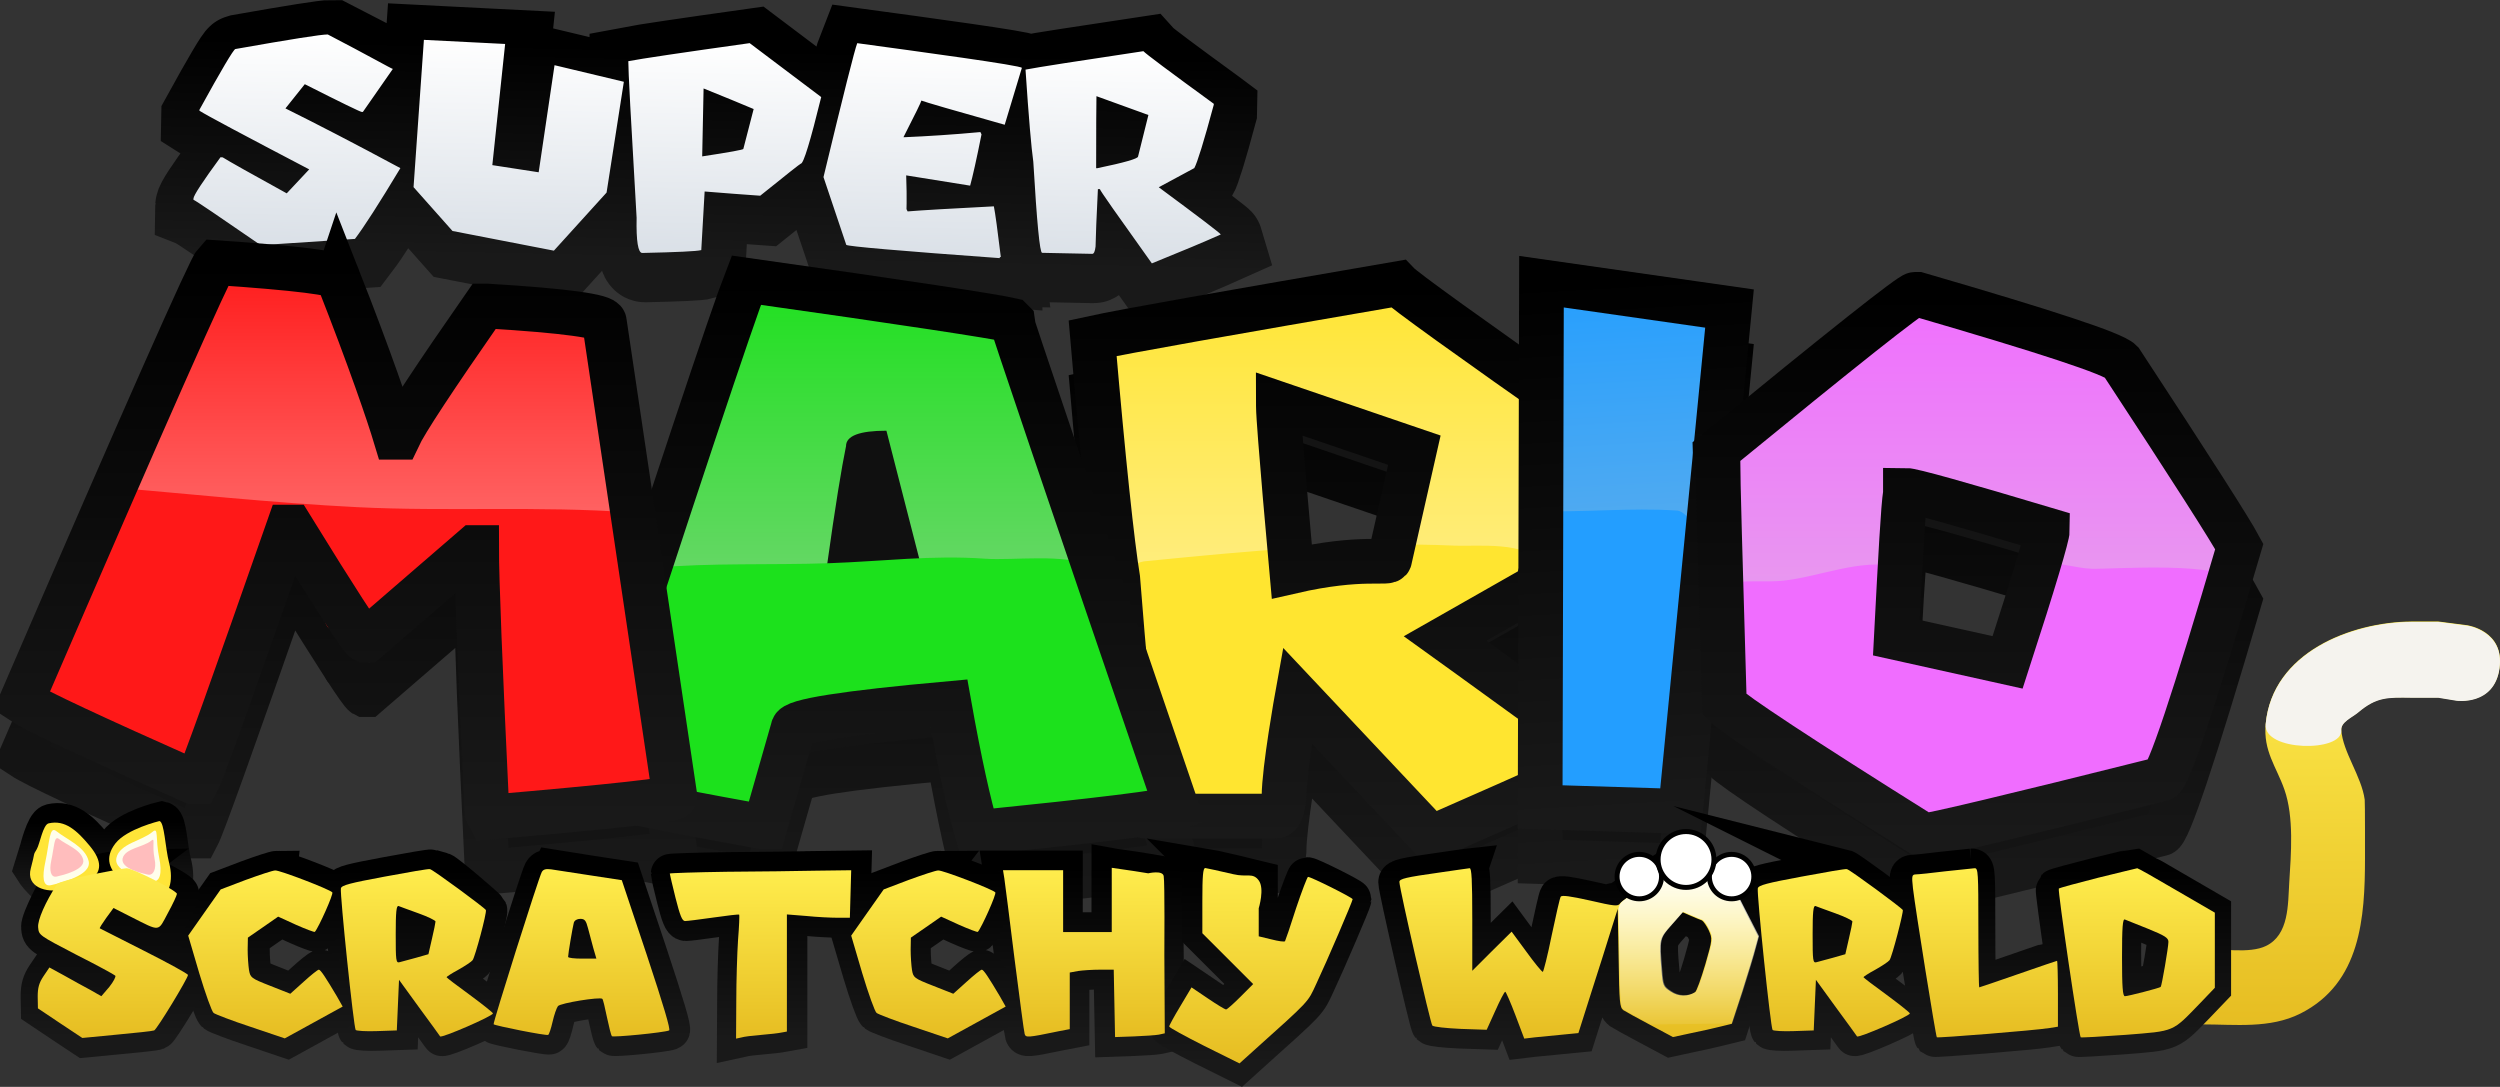 <svg version="1.1" xmlns="http://www.w3.org/2000/svg" xmlns:xlink="http://www.w3.org/1999/xlink" width="251.616" height="109.386" viewBox="0,0,251.616,109.386"><rect x="0" y="0" width="251.616" height="109.386" fill="#333333" stroke="none"/><defs><linearGradient x1="258.126" y1="115.939" x2="258.126" y2="171.712" gradientUnits="userSpaceOnUse" id="color-1"><stop offset="0" stop-color="#000000"/><stop offset="1" stop-color="#191919"/></linearGradient><linearGradient x1="285.115" y1="115.298" x2="288.183" y2="169.225" gradientUnits="userSpaceOnUse" id="color-2"><stop offset="0" stop-color="#000000"/><stop offset="1" stop-color="#191919"/></linearGradient><linearGradient x1="321.169" y1="117.015" x2="321.169" y2="171.503" gradientUnits="userSpaceOnUse" id="color-3"><stop offset="0" stop-color="#000000"/><stop offset="1" stop-color="#191919"/></linearGradient><linearGradient x1="210.478" y1="115.591" x2="210.478" y2="171.192" gradientUnits="userSpaceOnUse" id="color-4"><stop offset="0" stop-color="#000000"/><stop offset="1" stop-color="#191919"/></linearGradient><linearGradient x1="157.272" y1="113.816" x2="157.272" y2="169.633" gradientUnits="userSpaceOnUse" id="color-5"><stop offset="0" stop-color="#000000"/><stop offset="1" stop-color="#191919"/></linearGradient><linearGradient x1="193.966" y1="86.712" x2="193.526" y2="108.194" gradientUnits="userSpaceOnUse" id="color-6"><stop offset="0" stop-color="#000000"/><stop offset="1" stop-color="#1b1b1b"/></linearGradient><linearGradient x1="193.966" y1="86.712" x2="193.526" y2="108.194" gradientUnits="userSpaceOnUse" id="color-7"><stop offset="0" stop-color="#000000"/><stop offset="1" stop-color="#191919"/></linearGradient><linearGradient x1="141.997" y1="85.089" x2="141.56" y2="106.42" gradientUnits="userSpaceOnUse" id="color-8"><stop offset="0" stop-color="#ffffff"/><stop offset="1" stop-color="#dae0e7"/></linearGradient><linearGradient x1="257.971" y1="109.464" x2="257.971" y2="165.402" gradientUnits="userSpaceOnUse" id="color-9"><stop offset="0" stop-color="#ffe530"/><stop offset="1" stop-color="#fff4c1"/></linearGradient><linearGradient x1="258.126" y1="110.439" x2="258.126" y2="166.212" gradientUnits="userSpaceOnUse" id="color-10"><stop offset="0" stop-color="#000000"/><stop offset="1" stop-color="#191919"/></linearGradient><linearGradient x1="285.026" y1="108.83" x2="288.102" y2="162.918" gradientUnits="userSpaceOnUse" id="color-11"><stop offset="0" stop-color="#239eff"/><stop offset="1" stop-color="#83b8e0"/></linearGradient><linearGradient x1="285.115" y1="109.798" x2="288.183" y2="163.725" gradientUnits="userSpaceOnUse" id="color-12"><stop offset="0" stop-color="#000000"/><stop offset="1" stop-color="#191919"/></linearGradient><linearGradient x1="321.259" y1="110.542" x2="321.259" y2="165.191" gradientUnits="userSpaceOnUse" id="color-13"><stop offset="0" stop-color="#f06dff"/><stop offset="1" stop-color="#e2b9e3"/></linearGradient><linearGradient x1="321.169" y1="111.515" x2="321.169" y2="166.003" gradientUnits="userSpaceOnUse" id="color-14"><stop offset="0" stop-color="#000000"/><stop offset="1" stop-color="#191919"/></linearGradient><linearGradient x1="179.923" y1="109.116" x2="179.923" y2="164.882" gradientUnits="userSpaceOnUse" id="color-15"><stop offset="0" stop-color="#1ce11c"/><stop offset="1" stop-color="#a2cfa2"/></linearGradient><linearGradient x1="210.478" y1="110.091" x2="210.478" y2="165.692" gradientUnits="userSpaceOnUse" id="color-16"><stop offset="0" stop-color="#000000"/><stop offset="1" stop-color="#191919"/></linearGradient><linearGradient x1="123.811" y1="107.081" x2="123.811" y2="163.063" gradientUnits="userSpaceOnUse" id="color-17"><stop offset="0" stop-color="#ff1717"/><stop offset="1" stop-color="#ffb6b6"/></linearGradient><linearGradient x1="157.272" y1="108.316" x2="157.272" y2="164.133" gradientUnits="userSpaceOnUse" id="color-18"><stop offset="0" stop-color="#000000"/><stop offset="1" stop-color="#191919"/></linearGradient><linearGradient x1="356.909" y1="144.44" x2="356.909" y2="185.051" gradientUnits="userSpaceOnUse" id="color-19"><stop offset="0" stop-color="#ffed4d"/><stop offset="1" stop-color="#e6bd22"/></linearGradient><linearGradient x1="164.312" y1="169.381" x2="164.312" y2="186.185" gradientUnits="userSpaceOnUse" id="color-20"><stop offset="0" stop-color="#000000"/><stop offset="1" stop-color="#1b1b1b"/></linearGradient><linearGradient x1="164.312" y1="169.381" x2="164.312" y2="186.185" gradientUnits="userSpaceOnUse" id="color-21"><stop offset="0" stop-color="#000000"/><stop offset="1" stop-color="#191919"/></linearGradient><linearGradient x1="180.827" y1="169.383" x2="180.827" y2="186.173" gradientUnits="userSpaceOnUse" id="color-22"><stop offset="0" stop-color="#000000"/><stop offset="1" stop-color="#1b1b1b"/></linearGradient><linearGradient x1="180.827" y1="169.383" x2="180.827" y2="186.173" gradientUnits="userSpaceOnUse" id="color-23"><stop offset="0" stop-color="#000000"/><stop offset="1" stop-color="#191919"/></linearGradient><linearGradient x1="231.245" y1="169.252" x2="231.245" y2="186.239" gradientUnits="userSpaceOnUse" id="color-24"><stop offset="0" stop-color="#000000"/><stop offset="1" stop-color="#1b1b1b"/></linearGradient><linearGradient x1="231.245" y1="169.252" x2="231.245" y2="186.239" gradientUnits="userSpaceOnUse" id="color-25"><stop offset="0" stop-color="#000000"/><stop offset="1" stop-color="#191919"/></linearGradient><linearGradient x1="249.009" y1="169.274" x2="249.009" y2="188.878" gradientUnits="userSpaceOnUse" id="color-26"><stop offset="0" stop-color="#000000"/><stop offset="1" stop-color="#1b1b1b"/></linearGradient><linearGradient x1="249.009" y1="169.274" x2="249.009" y2="188.878" gradientUnits="userSpaceOnUse" id="color-27"><stop offset="0" stop-color="#000000"/><stop offset="1" stop-color="#191919"/></linearGradient><linearGradient x1="149.113" y1="169.518" x2="149.113" y2="186.372" gradientUnits="userSpaceOnUse" id="color-28"><stop offset="0" stop-color="#000000"/><stop offset="1" stop-color="#1b1b1b"/></linearGradient><linearGradient x1="149.113" y1="169.518" x2="149.113" y2="186.372" gradientUnits="userSpaceOnUse" id="color-29"><stop offset="0" stop-color="#000000"/><stop offset="1" stop-color="#191919"/></linearGradient><linearGradient x1="198.789" y1="169.496" x2="198.789" y2="186.395" gradientUnits="userSpaceOnUse" id="color-30"><stop offset="0" stop-color="#000000"/><stop offset="1" stop-color="#1b1b1b"/></linearGradient><linearGradient x1="198.789" y1="169.496" x2="198.789" y2="186.395" gradientUnits="userSpaceOnUse" id="color-31"><stop offset="0" stop-color="#000000"/><stop offset="1" stop-color="#191919"/></linearGradient><linearGradient x1="215.644" y1="169.518" x2="215.644" y2="186.372" gradientUnits="userSpaceOnUse" id="color-32"><stop offset="0" stop-color="#000000"/><stop offset="1" stop-color="#1b1b1b"/></linearGradient><linearGradient x1="215.644" y1="169.518" x2="215.644" y2="186.372" gradientUnits="userSpaceOnUse" id="color-33"><stop offset="0" stop-color="#000000"/><stop offset="1" stop-color="#191919"/></linearGradient><linearGradient x1="128.956" y1="164.716" x2="128.956" y2="171.531" gradientUnits="userSpaceOnUse" id="color-34"><stop offset="0" stop-color="#000000"/><stop offset="1" stop-color="#1b1b1b"/></linearGradient><linearGradient x1="128.956" y1="164.716" x2="128.956" y2="171.531" gradientUnits="userSpaceOnUse" id="color-35"><stop offset="0" stop-color="#000000"/><stop offset="1" stop-color="#191919"/></linearGradient><linearGradient x1="136.531" y1="164.56" x2="136.531" y2="172.078" gradientUnits="userSpaceOnUse" id="color-36"><stop offset="0" stop-color="#000000"/><stop offset="1" stop-color="#1b1b1b"/></linearGradient><linearGradient x1="136.531" y1="164.56" x2="136.531" y2="172.078" gradientUnits="userSpaceOnUse" id="color-37"><stop offset="0" stop-color="#000000"/><stop offset="1" stop-color="#191919"/></linearGradient><linearGradient x1="133.8" y1="169.296" x2="133.8" y2="186.328" gradientUnits="userSpaceOnUse" id="color-38"><stop offset="0" stop-color="#000000"/><stop offset="1" stop-color="#1b1b1b"/></linearGradient><linearGradient x1="133.8" y1="169.296" x2="133.8" y2="186.328" gradientUnits="userSpaceOnUse" id="color-39"><stop offset="0" stop-color="#000000"/><stop offset="1" stop-color="#191919"/></linearGradient><linearGradient x1="280.908" y1="169.207" x2="280.908" y2="186.395" gradientUnits="userSpaceOnUse" id="color-40"><stop offset="0" stop-color="#000000"/><stop offset="1" stop-color="#1b1b1b"/></linearGradient><linearGradient x1="280.908" y1="169.207" x2="280.908" y2="186.395" gradientUnits="userSpaceOnUse" id="color-41"><stop offset="0" stop-color="#000000"/><stop offset="1" stop-color="#191919"/></linearGradient><linearGradient x1="306.497" y1="169.381" x2="306.497" y2="186.185" gradientUnits="userSpaceOnUse" id="color-42"><stop offset="0" stop-color="#000000"/><stop offset="1" stop-color="#1b1b1b"/></linearGradient><linearGradient x1="306.497" y1="169.381" x2="306.497" y2="186.185" gradientUnits="userSpaceOnUse" id="color-43"><stop offset="0" stop-color="#000000"/><stop offset="1" stop-color="#191919"/></linearGradient><linearGradient x1="321.676" y1="169.295" x2="321.676" y2="186.268" gradientUnits="userSpaceOnUse" id="color-44"><stop offset="0" stop-color="#000000"/><stop offset="1" stop-color="#1b1b1b"/></linearGradient><linearGradient x1="321.676" y1="169.295" x2="321.676" y2="186.268" gradientUnits="userSpaceOnUse" id="color-45"><stop offset="0" stop-color="#000000"/><stop offset="1" stop-color="#191919"/></linearGradient><linearGradient x1="336.902" y1="169.296" x2="336.902" y2="186.271" gradientUnits="userSpaceOnUse" id="color-46"><stop offset="0" stop-color="#000000"/><stop offset="1" stop-color="#1b1b1b"/></linearGradient><linearGradient x1="336.902" y1="169.296" x2="336.902" y2="186.271" gradientUnits="userSpaceOnUse" id="color-47"><stop offset="0" stop-color="#000000"/><stop offset="1" stop-color="#191919"/></linearGradient><linearGradient x1="164.142" y1="169.359" x2="164.142" y2="186.213" gradientUnits="userSpaceOnUse" id="color-48"><stop offset="0" stop-color="#ffed4d"/><stop offset="1" stop-color="#e6bd22"/></linearGradient><linearGradient x1="180.706" y1="169.361" x2="180.706" y2="186.201" gradientUnits="userSpaceOnUse" id="color-49"><stop offset="0" stop-color="#ffed4d"/><stop offset="1" stop-color="#e6bd22"/></linearGradient><linearGradient x1="231.273" y1="169.23" x2="231.273" y2="186.267" gradientUnits="userSpaceOnUse" id="color-50"><stop offset="0" stop-color="#ffed4d"/><stop offset="1" stop-color="#e6bd22"/></linearGradient><linearGradient x1="249.09" y1="169.252" x2="249.09" y2="188.914" gradientUnits="userSpaceOnUse" id="color-51"><stop offset="0" stop-color="#ffed4d"/><stop offset="1" stop-color="#e6bd22"/></linearGradient><linearGradient x1="148.898" y1="169.496" x2="148.898" y2="186.401" gradientUnits="userSpaceOnUse" id="color-52"><stop offset="0" stop-color="#ffed4d"/><stop offset="1" stop-color="#e6bd22"/></linearGradient><linearGradient x1="198.721" y1="169.474" x2="198.721" y2="186.423" gradientUnits="userSpaceOnUse" id="color-53"><stop offset="0" stop-color="#ffed4d"/><stop offset="1" stop-color="#e6bd22"/></linearGradient><linearGradient x1="215.626" y1="169.496" x2="215.626" y2="186.401" gradientUnits="userSpaceOnUse" id="color-54"><stop offset="0" stop-color="#ffed4d"/><stop offset="1" stop-color="#e6bd22"/></linearGradient><linearGradient x1="133.539" y1="169.274" x2="133.539" y2="186.356" gradientUnits="userSpaceOnUse" id="color-55"><stop offset="0" stop-color="#ffed4d"/><stop offset="1" stop-color="#e6bd22"/></linearGradient><linearGradient x1="281.083" y1="169.185" x2="281.083" y2="186.423" gradientUnits="userSpaceOnUse" id="color-56"><stop offset="0" stop-color="#ffed4d"/><stop offset="1" stop-color="#e6bd22"/></linearGradient><linearGradient x1="306.748" y1="169.359" x2="306.748" y2="186.213" gradientUnits="userSpaceOnUse" id="color-57"><stop offset="0" stop-color="#ffed4d"/><stop offset="1" stop-color="#e6bd22"/></linearGradient><linearGradient x1="321.973" y1="169.273" x2="321.973" y2="186.297" gradientUnits="userSpaceOnUse" id="color-58"><stop offset="0" stop-color="#ffed4d"/><stop offset="1" stop-color="#e6bd22"/></linearGradient><linearGradient x1="337.243" y1="169.274" x2="337.243" y2="186.3" gradientUnits="userSpaceOnUse" id="color-59"><stop offset="0" stop-color="#ffed4d"/><stop offset="1" stop-color="#e6bd22"/></linearGradient><linearGradient x1="281.158" y1="169.146" x2="281.158" y2="186.384" gradientUnits="userSpaceOnUse" id="color-60"><stop offset="0" stop-color="#ffffff"/><stop offset="1" stop-color="#ffffff" stop-opacity="0"/></linearGradient></defs><g transform="translate(-122.182,-81.889)"><g data-paper-data="{&quot;isPaintingLayer&quot;:true}" fill-rule="nonzero" stroke-linecap="butt" stroke-linejoin="miter" stroke-miterlimit="10" stroke-dasharray="" stroke-dashoffset="0" style="mix-blend-mode: normal"><g fill="#141414"><g><path d="M281.489,128.464v0.257c-2.405,9.804 -4.023,15.394 -4.766,16.813l-9.223,5.246c10.928,7.782 16.436,11.825 16.523,12.126c-3.89,1.849 -9.835,4.514 -17.922,7.996c-9.354,-12.598 -14.031,-19.004 -14.031,-19.305h-0.524c-0.219,7.352 -0.306,12.424 -0.306,15.176c-0.131,1.291 -0.393,1.935 -0.83,1.935h-13.158c-0.611,0 -1.53,-7.998 -2.798,-23.993c-0.568,-3.483 -1.442,-11.566 -2.534,-24.25c3.365,-0.732 13.638,-2.536 30.817,-5.503c0.656,0.688 6.906,5.202 18.752,13.5zM250.671,127.346c0,1.763 0.088,7.996 0.306,18.746h0.263c7.125,-1.633 10.666,-2.753 10.666,-3.312l2.491,-11.006l-13.726,-4.687z" stroke="none" stroke-width="1.571"/><path d="M236.076,144.375c0.633,-0.426 1.327,-0.496 1.327,-0.496c10.401,-1.028 20.83,-2.045 31.294,-1.569c1.937,0.088 7.587,-0.485 8.25,1.841c0.611,2.145 -5.626,6.627 -7.539,8.035c4.091,0.922 12.301,12.542 10.369,13.661c-4.179,2.419 -9.753,8.351 -14.986,5.117c-2.177,-1.346 -2.871,-4.245 -4.471,-6.243c-1.516,-1.893 -3.139,-3.651 -4.705,-5.465c-0.263,2.296 -3.353,1.769 -3.797,3.545c-0.353,1.413 2.189,6.363 1.015,7.225c-1.422,1.044 -5.554,0.171 -7.507,0.078c-3.546,-0.169 -7.584,0.263 -9.875,-3.308c-0.873,-1.359 -0.883,-4.733 -1.139,-6.438c-0.605,-4.038 -1.068,-7.72 -1.068,-11.816l0.295,-1.986c0,0 0.376,-2.254 2.536,-2.182z" stroke="none" stroke-width="0.5"/><path d="M281.573,129.655c-2.398,9.775 -4.752,16.763 -4.752,16.763l-9.195,5.23c0,0 16.387,11.79 16.474,12.09c-3.878,1.844 -17.869,7.973 -17.869,7.973l-13.473,-14.311c0,0 -1.344,7.451 -1.344,10.195c-0.13,1.287 -0.392,1.929 -0.828,1.929h-13.119c-0.61,0 -1.525,-7.974 -2.789,-23.922c-0.566,-3.472 -1.437,-11.532 -2.527,-24.178c3.356,-0.73 13.598,-2.529 30.726,-5.486c0.654,0.686 6.886,5.187 18.697,13.46zM250.847,128.285c0,1.758 1.347,16.612 1.347,16.612c7.104,-1.629 9.855,-0.666 9.855,-1.223l2.483,-10.974l-13.686,-4.673z" stroke="url(#color-1)" stroke-width="4.5"/></g><g><path d="M296.194,117.485l-4.95,50.754l-14.166,-0.441l0.135,-53.023z" stroke="none" stroke-width="1.571"/><path d="M276.651,138.821c4.75,0.165 9.604,-0.355 14.335,-0.045c1.559,0.102 4.606,6.071 4.33,8.306c-0.586,4.757 -0.449,9.504 -1.296,14.24c-0.382,2.133 -0.407,5.498 -2.348,6.965c-1.295,0.979 -7.509,0.544 -9.38,0.651c-1.813,0.095 -2.167,0.861 -3.68,-0.325c-4.062,-3.183 -1.961,-29.791 -1.961,-29.791z" stroke="none" stroke-width="0.5"/><path d="M296.251,118.443l-4.935,50.604l-14.124,-0.44l0.134,-52.867z" stroke="url(#color-2)" stroke-width="4.5"/></g><g><path d="M315.292,116.042c12.851,3.741 19.714,5.977 20.501,6.794c7.081,10.792 11.059,17.024 11.934,18.659c-4.59,15.651 -7.213,23.476 -7.869,23.476c-15.255,3.827 -23.256,5.719 -23.954,5.719c-12.633,-7.912 -19.32,-12.341 -20.151,-13.244c-0.437,-14.748 -0.656,-22.874 -0.656,-24.422c-0.218,-0.43 -0.305,-0.773 -0.305,-0.988c13.026,-10.663 19.758,-15.995 20.195,-15.995zM314.025,136.122c-0.219,1.333 -0.482,6.191 -0.919,14.576l11.236,2.494c2.71,-8.342 4.021,-12.814 4.021,-13.374c-8.917,-2.665 -13.681,-3.998 -14.337,-3.998z" stroke="none" stroke-width="1.571"/><path d="M341.032,165.878c-2.101,1.802 -7.008,2.758 -9.612,3.248c-3.051,0.574 -6.734,0.524 -9.682,1.429c-1.322,0.405 -3.831,1.909 -5.331,1.575c-3.599,-0.8 -5.966,-4.537 -9.04,-6.321c-4.032,-2.34 -11.462,-3.749 -13.487,-7.892c-0.646,-1.32 0.345,-4.487 0.485,-6.176c0.052,-0.629 -0.495,-2.718 -0.277,-3.26c1.395,-3.461 4.212,-2.317 7.55,-2.648c3.517,-0.349 7.91,-2.274 11.4,-1.402c1.758,0.44 0.489,3.972 1.272,5.084c0.909,1.291 4.949,3.37 6.4,3.785c4.206,1.206 2.175,-5.194 4.605,-6.522l-0.024,-0.065c0.622,-0.769 0.934,-2.058 1.773,-2.465c0.096,-0.047 0.2,-0.082 0.311,-0.103c1.651,-0.315 3.634,0.429 5.334,0.489c1.84,0.065 13.876,-0.859 14.601,1.507c0.915,2.985 -3.113,13.265 -4.277,16.151c-0.371,0.919 -0.768,2.231 -1.497,3.033c-0.131,0.191 -0.297,0.376 -0.502,0.552z" stroke="none" stroke-width="0.5"/><path d="M315.22,117.015c12.813,3.73 19.656,5.96 20.44,6.774c7.06,10.76 11.027,16.974 11.899,18.604c-4.576,15.605 -7.192,23.407 -7.846,23.407c-15.21,3.815 -23.187,5.703 -23.883,5.703c-12.595,-7.888 -19.263,-12.305 -20.092,-13.205c-0.436,-14.705 -0.654,-22.807 -0.654,-24.35c-0.217,-0.429 -0.304,-0.771 -0.304,-0.985c12.987,-10.632 19.699,-15.948 20.135,-15.948zM313.956,137.036c-0.218,1.329 -0.48,6.173 -0.917,14.533l11.202,2.486c2.702,-8.317 4.009,-12.776 4.009,-13.334c-8.891,-2.657 -13.64,-3.986 -14.294,-3.986z" stroke="url(#color-3)" stroke-width="4.5"/></g><g><path d="M204.698,134.434c-0.212,-1.261 0.787,-2.26 0.787,-2.26l0.798,-0.761c1.212,-0.693 2.243,-2.146 3.637,-2.079c4.709,0.228 5.707,5.595 6.399,8.913c0.292,1.398 1.546,2.856 0.985,4.169c-1.979,4.629 -12.631,5.018 -14.766,0.53c-0.759,-1.596 1.108,-6.036 2.159,-8.512z" stroke="none" stroke-width="0.5"/><path d="M223.678,118.656c0,0.216 5.55,16.64 16.697,49.231c-1.179,0.43 -7.867,1.248 -20.15,2.495c-0.83,-2.795 -1.791,-7.136 -2.84,-13.028c-10.491,0.946 -15.736,1.761 -15.736,2.493l-2.842,9.934h-0.306c-12.37,-2.236 -18.578,-3.57 -18.578,-4.043c9.879,-30.398 15.563,-47.423 17.006,-51.122c16.172,2.279 25.089,3.654 26.75,4.04zM207.332,132.287c-0.437,2.107 -1.093,6.105 -1.924,12.081h9.485l-3.496,-13.63c-2.71,0 -4.065,0.516 -4.065,1.549z" stroke="none" stroke-width="1.571"/><path d="M185.568,146.161c0.404,-1.453 2.268,-1.619 2.268,-1.619c5.969,-0.529 11.852,-0.261 17.826,-0.47c5.435,-0.19 10.278,-0.835 15.685,-0.451c2.821,0.2 8.032,-0.556 10.623,0.741c3.794,1.9 5.262,8.366 5.973,11.762c0.463,2.691 1.617,5.266 2.05,7.931c0.221,1.359 1.079,2.93 0.288,4.11c-0.904,1.348 -2.924,1.857 -4.61,2.334c-1.21,0.343 -2.541,-0.001 -3.81,0.05c-3.613,0.146 -8.872,2.384 -12.271,0.644c-2.192,-1.122 -1.382,-9.261 -1.877,-9.622c-0.42,-0.306 -4.83,-2.522 -5.373,-2.55c-1.938,-0.101 -8.328,0.399 -9.526,2.568c-0.874,1.582 -0.748,5.651 -1.751,7.171c-1.266,0.576 -2.418,1.421 -3.798,1.729c-3.555,0.794 -8.346,-0.492 -11.698,-1.407c-1.19,-0.325 -2.596,-0.371 -3.519,-1.112c-1.124,-0.903 -1.927,-2.196 -2.237,-3.511c-0.492,-2.085 1.173,-4.22 1.953,-6c0.657,-1.498 0.536,-3.182 0.934,-4.75c0.495,-1.952 1.562,-3.61 2.552,-5.372l0.001,-1.297c0,0 0.053,-0.419 0.315,-0.879z" stroke="none" stroke-width="0.5"/><path d="M223.968,119.619c0,0.215 5.534,16.59 16.647,49.085c-1.176,0.429 -7.844,1.244 -20.091,2.487c-0.828,-2.787 -1.786,-7.115 -2.832,-12.989c-10.46,0.943 -15.689,1.756 -15.689,2.485l-2.834,9.904h-0.305c-12.334,-2.229 -18.523,-3.559 -18.523,-4.031c9.85,-30.308 15.517,-47.283 16.955,-50.97c16.125,2.273 25.015,3.643 26.671,4.028z" stroke="url(#color-4)" stroke-width="4.5"/></g><g><path d="M155.677,114.129c3.191,8.384 5.113,13.76 5.813,16.082h0.263c0.743,-1.591 3.671,-6.02 8.698,-13.244h0.261c7.913,0.474 11.847,1.032 11.847,1.592l7.126,47.941c0,0.302 -6.252,0.989 -18.71,2.064l-0.263,-0.516c-0.699,-14.576 -1.048,-23.475 -1.048,-26.7h-0.261l-10.798,9.328h-0.261c-0.35,-0.172 -2.797,-3.955 -7.387,-11.393h-0.263c-5.638,16.124 -8.699,24.68 -9.224,25.669h-0.523c-10.054,-4.471 -15.779,-7.137 -17.135,-8.04v-0.258c12.459,-28.851 18.971,-43.514 19.495,-44.073c8.262,0.559 12.37,1.076 12.37,1.549z" stroke="none" stroke-width="1.571"/><path d="M133.302,138.76c0.318,-2.4 -0.852,-2.402 -0.852,-2.402c8.545,0.712 17.077,1.643 25.636,2.073c9.163,0.461 18.376,-0.137 27.534,0.531c0.954,1.194 2.273,2.171 2.862,3.581c0.461,1.102 0.065,2.388 0.131,3.58c0.223,4.01 0.444,8.242 1.016,12.209c0.264,1.827 1.33,5.457 0.181,7.144c-2.445,3.591 -9.337,3.523 -13.159,3.858c-1.031,0.09 -2.078,0.459 -3.094,0.26c-1.534,-0.301 -1.685,-0.844 -2.699,-2.034c-1.167,-1.37 -1.409,-6.762 -1.467,-8.333c-0.158,-4.269 -0.54,-8.99 -1.341,-13.195c-0.466,0.507 -1.609,1.491 -2.19,1.854c-0.547,0.342 -5.443,2.525 -6.246,2.678c-1.34,0.256 -2.809,0.656 -4.089,0.183c-1.357,-0.501 -0.191,-3.582 -1.265,-4.551c-0.199,-0.179 -2.769,-1.174 -3.05,-1.465c-0.069,0.713 -3.381,3.899 -3.507,4.426c-0.837,3.511 1.456,5.821 -0.629,8.717c-1.114,1.548 -2.486,2.896 -3.637,4.417c-0.755,0.998 -0.886,2.532 -1.932,3.218c-3.845,2.521 -7.904,-2.098 -11.26,-3.946c-1.11,-0.555 -5.392,-2.443 -5.788,-3.371c-0.678,-1.589 0.876,-5.081 1.523,-6.048c2.175,-3.249 2.045,-7.036 4.456,-10.152l1.383,-1.32c0,0 1.306,-1.543 1.485,-1.912z" stroke="none" stroke-width="0.5"/><path d="M156.204,115.36c3.271,8.325 5.098,13.72 5.795,16.035h0.263c0.741,-1.586 3.66,-6.002 8.673,-13.205h0.26c7.889,0.472 11.812,1.029 11.812,1.587l7.105,47.799c0,0.301 -6.234,0.986 -18.654,2.057l-0.263,-0.515c-0.696,-14.533 -1.045,-23.406 -1.045,-26.621h-0.26l-10.766,9.301h-0.261c-0.349,-0.171 -2.789,-3.944 -7.365,-11.359h-0.263c-5.622,16.076 -8.673,24.607 -9.196,25.593h-0.522c-10.024,-4.458 -15.733,-7.116 -17.085,-8.016v-0.257c12.422,-28.765 18.915,-43.385 19.438,-43.942c8.237,0.557 12.334,1.073 12.334,1.544c0,0 -0.324,-0.825 0,-0z" stroke="url(#color-5)" stroke-width="4.5"/></g></g><g><path d="M161.663,89.241c0,0 -0.872,1.731 -2.604,4.672l-0.117,-0.002c-0.134,-0.003 -2.038,-0.924 -5.712,-2.783l-1.94,2.43c3.162,1.57 7.018,3.562 11.533,5.993c-2.146,3.571 -3.666,5.927 -4.56,7.103l-9.461,0.624c-4.254,-2.933 -6.498,-4.45 -6.746,-4.554l0.002,-0.115c0.006,-0.311 0.905,-1.683 2.711,-4.148l0.217,0.004c0.677,0.423 2.826,1.628 6.431,3.615l2.257,-2.406c-6.635,-3.473 -10.306,-5.429 -11.016,-5.885l0.002,-0.098c2.206,-4.011 3.418,-6.047 3.602,-6.092c5.555,-0.982 8.659,-1.474 9.278,-1.462c3.971,2.061 6.006,3.1 6.123,3.102c0,0 0,-0 0,-0zM205.053,92.418c-1.095,4.458 -1.776,6.686 -2.043,6.68c-0.05,-0.001 -1.409,1.066 -4.079,3.22c-1.62,-0.115 -3.49,-0.251 -5.577,-0.424l-0.337,5.88c-0.454,0.122 -2.429,0.212 -5.926,0.288c-0.418,-0.009 -0.611,-1.19 -0.563,-3.528c-0.57,-9.71 -0.848,-14.949 -0.832,-15.718c1.309,-0.251 5.368,-0.855 12.177,-1.811zM223.467,95.199c-5.188,-1.464 -7.98,-2.273 -8.361,-2.428c-0.002,0.098 -0.596,1.329 -1.798,3.676l0.118,0.002c2.326,-0.1 4.871,-0.261 7.603,-0.515l0.112,0.231c-0.503,2.524 -0.889,4.234 -1.142,5.144l-6.417,-1.031c0.041,1.244 0.056,2.177 0.043,2.814l-0.012,0.571l0.112,0.231c1.424,-0.118 4.32,-0.287 8.656,-0.509c0.137,0.673 0.37,2.378 0.699,5.084c-0.084,-0.002 -0.117,0.03 -0.119,0.112c-10.102,-0.731 -15.227,-1.179 -15.391,-1.329l-2.286,-6.801c2.011,-8.349 3.14,-12.824 3.386,-13.44c6.228,0.849 16.526,2.243 16.521,2.481zM244.448,93.094l-0.002,0.098c-0.996,3.709 -1.658,5.821 -1.953,6.355l-3.568,1.922c4.118,3.045 6.192,4.625 6.224,4.74c-1.502,0.673 -3.796,1.639 -6.915,2.9c-3.479,-4.864 -5.217,-7.336 -5.215,-7.451l-0.201,-0.004c-0.141,2.794 -0.214,4.723 -0.235,5.769c-0.06,0.489 -0.166,0.733 -0.333,0.729l-5.031,-0.103c-0.234,-0.005 -0.523,-3.054 -0.884,-9.145c-0.19,-1.329 -0.462,-4.409 -0.781,-9.24c1.293,-0.252 5.235,-0.857 11.827,-1.851c0.245,0.267 2.601,2.032 7.066,5.28zM173.334,87.091l-1.285,12.159l4.65,0.717l1.592,-10.745l6.956,1.663l-1.733,11.118l-5.287,5.829l-10.176,-1.975l-3.907,-4.398l1.039,-14.78zM232.672,92.428c-0.014,0.67 -0.03,3.042 -0.03,7.131l0.101,0.002c2.737,-0.565 4.1,-0.963 4.105,-1.175l1.038,-4.166l-5.212,-1.889zM193.109,98.372c2.751,-0.418 4.127,-0.668 4.129,-0.75l1.035,-4.002c-1.343,-0.567 -3.017,-1.256 -5.024,-2.066z" fill="url(#color-6)" stroke="url(#color-7)" stroke-width="8.5"/><path d="M158.704,93.156l-0.117,-0.002c-0.134,-0.003 -2.044,-0.927 -5.729,-2.791l-1.946,2.437c3.171,1.574 7.038,3.573 11.567,6.011c-2.153,3.581 -3.677,5.945 -4.573,7.124l-9.489,0.626c-4.267,-2.942 -6.517,-4.464 -6.766,-4.567l0.002,-0.115c0.006,-0.312 0.907,-1.688 2.719,-4.16l0.218,0.004c0.679,0.424 2.835,1.633 6.45,3.626l2.263,-2.413c-6.654,-3.483 -10.337,-5.445 -11.049,-5.903l0.002,-0.098c2.212,-4.023 3.428,-6.065 3.613,-6.11c5.572,-0.985 8.685,-1.479 9.305,-1.466c3.983,2.067 6.429,3.465 6.547,3.467zM204.834,91.658c-1.098,4.472 -1.781,6.705 -2.049,6.7c-0.05,-0.001 -1.414,1.07 -4.091,3.229c-1.625,-0.115 -3.5,-0.251 -5.593,-0.425l-0.338,5.898c-0.455,0.122 -2.436,0.212 -5.943,0.289c-0.419,-0.009 -0.613,-1.194 -0.565,-3.538c-0.572,-9.739 -0.85,-14.994 -0.835,-15.765c1.313,-0.252 5.384,-0.857 12.214,-1.816zM223.302,94.446c-5.203,-1.468 -8.004,-2.28 -8.386,-2.436c-0.002,0.098 -0.598,1.333 -1.804,3.687l0.118,0.002c2.333,-0.1 4.886,-0.262 7.625,-0.517l0.112,0.232c-0.504,2.532 -0.891,4.246 -1.145,5.16l-6.436,-1.034c0.042,1.247 0.056,2.183 0.043,2.823l-0.012,0.573l0.112,0.232c1.428,-0.118 4.333,-0.288 8.681,-0.511c0.137,0.675 0.371,2.385 0.701,5.099c-0.084,-0.002 -0.118,0.03 -0.119,0.113c-10.132,-0.733 -15.272,-1.182 -15.436,-1.333l-2.293,-6.821c2.017,-8.374 3.149,-12.862 3.396,-13.48c6.247,0.851 16.575,2.25 16.57,2.488zM244.346,92.335l-0.002,0.098c-0.999,3.72 -1.663,5.838 -1.959,6.374l-3.578,1.928c4.13,3.054 6.211,4.639 6.242,4.754c-1.506,0.675 -3.807,1.644 -6.936,2.909c-3.489,-4.878 -5.233,-7.358 -5.23,-7.473l-0.201,-0.004c-0.141,2.802 -0.215,4.737 -0.236,5.786c-0.061,0.491 -0.166,0.735 -0.334,0.731l-5.046,-0.103c-0.235,-0.005 -0.525,-3.063 -0.886,-9.172c-0.19,-1.333 -0.463,-4.422 -0.783,-9.267c1.297,-0.253 5.251,-0.86 11.862,-1.856c0.246,0.267 2.609,2.038 7.087,5.296zM173.022,86.314l-1.289,12.195l4.664,0.719l1.597,-10.777l6.976,1.668l-1.738,11.151l-5.303,5.847l-10.206,-1.981l-3.919,-4.411l1.042,-14.824zM232.535,91.667c-0.014,0.672 -0.03,3.051 -0.03,7.152l0.101,0.002c2.745,-0.567 4.113,-0.965 4.117,-1.179l1.041,-4.178l-5.228,-1.895zM192.855,97.629c2.759,-0.419 4.139,-0.67 4.141,-0.752l1.038,-4.014c-1.347,-0.569 -3.026,-1.26 -5.039,-2.072z" fill="url(#color-8)" stroke="none" stroke-width="1.196"/></g><g><g><path d="M281.489,122.964v0.257c-2.405,9.804 -4.023,15.394 -4.766,16.813l-9.223,5.246c10.928,7.782 16.436,11.825 16.523,12.126c-3.89,1.849 -9.835,4.514 -17.922,7.996c-9.354,-12.598 -14.031,-19.004 -14.031,-19.305h-0.524c-0.219,7.352 -0.306,12.424 -0.306,15.176c-0.131,1.291 -0.393,1.935 -0.83,1.935h-13.158c-0.611,0 -1.53,-7.998 -2.798,-23.993c-0.568,-3.483 -1.442,-11.566 -2.534,-24.25c3.365,-0.732 13.638,-2.536 30.817,-5.503c0.656,0.688 6.906,5.202 18.752,13.5zM250.671,121.846c0,1.763 0.088,7.996 0.306,18.746h0.263c7.125,-1.633 10.666,-2.753 10.666,-3.312l2.491,-11.006l-13.726,-4.687z" fill="url(#color-9)" stroke="none" stroke-width="1.571"/><path d="M236.076,138.875c0.633,-0.426 1.327,-0.496 1.327,-0.496c10.401,-1.028 20.83,-2.045 31.294,-1.569c1.937,0.088 7.587,-0.485 8.25,1.841c0.611,2.145 -5.626,6.627 -7.539,8.035c4.091,0.922 12.301,12.542 10.369,13.661c-4.179,2.419 -9.753,8.351 -14.986,5.117c-2.177,-1.346 -2.871,-4.245 -4.471,-6.243c-1.516,-1.893 -3.139,-3.651 -4.705,-5.465c-0.263,2.296 -3.353,1.769 -3.797,3.545c-0.353,1.413 2.189,6.363 1.015,7.225c-1.422,1.044 -5.554,0.171 -7.507,0.078c-3.546,-0.169 -7.584,0.263 -9.875,-3.308c-0.873,-1.359 -0.883,-4.733 -1.139,-6.438c-0.605,-4.038 -1.068,-7.72 -1.068,-11.816l0.295,-1.986c0,0 0.376,-2.254 2.536,-2.182z" fill="#ffe530" stroke="none" stroke-width="0.5"/><path d="M281.573,124.155c-2.398,9.775 -4.752,16.763 -4.752,16.763l-9.195,5.23c0,0 16.387,11.79 16.474,12.09c-3.878,1.844 -17.869,7.973 -17.869,7.973l-13.473,-14.311c0,0 -1.344,7.451 -1.344,10.195c-0.13,1.287 -0.392,1.929 -0.828,1.929h-13.119c-0.61,0 -1.525,-7.974 -2.789,-23.922c-0.566,-3.472 -1.437,-11.532 -2.527,-24.178c3.356,-0.73 13.598,-2.529 30.726,-5.486c0.654,0.686 6.886,5.187 18.697,13.46zM250.847,122.785c0,1.758 1.347,16.612 1.347,16.612c7.104,-1.629 9.855,-0.666 9.855,-1.223l2.483,-10.974l-13.686,-4.673z" fill="none" stroke="url(#color-10)" stroke-width="4.5"/></g><g><path d="M296.194,111.985l-4.95,50.754l-14.166,-0.441l0.135,-53.023z" fill="url(#color-11)" stroke="none" stroke-width="1.571"/><path d="M276.651,133.321c4.75,0.165 9.604,-0.355 14.335,-0.045c1.559,0.102 4.606,6.071 4.33,8.306c-0.586,4.757 -0.449,9.504 -1.296,14.24c-0.382,2.133 -0.407,5.498 -2.348,6.965c-1.295,0.979 -7.509,0.544 -9.38,0.651c-1.813,0.095 -2.167,0.861 -3.68,-0.325c-4.062,-3.183 -1.961,-29.791 -1.961,-29.791z" fill="#239eff" stroke="none" stroke-width="0.5"/><path d="M296.251,112.943l-4.935,50.604l-14.124,-0.44l0.134,-52.867z" fill="none" stroke="url(#color-12)" stroke-width="4.5"/></g><g><path d="M315.292,110.542c12.851,3.741 19.714,5.977 20.501,6.794c7.081,10.792 11.059,17.024 11.934,18.659c-4.59,15.651 -7.213,23.476 -7.869,23.476c-15.255,3.827 -23.256,5.719 -23.954,5.719c-12.633,-7.912 -19.32,-12.341 -20.151,-13.244c-0.437,-14.748 -0.656,-22.874 -0.656,-24.422c-0.218,-0.43 -0.305,-0.773 -0.305,-0.988c13.026,-10.663 19.758,-15.995 20.195,-15.995zM314.025,130.622c-0.219,1.333 -0.482,6.191 -0.919,14.576l11.236,2.494c2.71,-8.342 4.021,-12.814 4.021,-13.374c-8.917,-2.665 -13.681,-3.998 -14.337,-3.998z" fill="url(#color-13)" stroke="none" stroke-width="1.571"/><path d="M341.032,160.378c-2.101,1.802 -7.008,2.758 -9.612,3.248c-3.051,0.574 -6.734,0.524 -9.682,1.429c-1.322,0.405 -3.831,1.909 -5.331,1.575c-3.599,-0.8 -5.966,-4.537 -9.04,-6.321c-4.032,-2.34 -11.462,-3.749 -13.487,-7.892c-0.646,-1.32 0.345,-4.487 0.485,-6.176c0.052,-0.629 -0.495,-2.718 -0.277,-3.26c1.395,-3.461 4.212,-2.317 7.55,-2.648c3.517,-0.349 7.91,-2.274 11.4,-1.402c1.758,0.44 0.489,3.972 1.272,5.084c0.909,1.291 4.949,3.37 6.4,3.785c4.206,1.206 2.175,-5.194 4.605,-6.522l-0.024,-0.065c0.622,-0.769 0.934,-2.058 1.773,-2.465c0.096,-0.047 0.2,-0.082 0.311,-0.103c1.651,-0.315 3.634,0.429 5.334,0.489c1.84,0.065 13.876,-0.859 14.601,1.507c0.915,2.985 -3.113,13.265 -4.277,16.151c-0.371,0.919 -0.768,2.231 -1.497,3.033c-0.131,0.191 -0.297,0.376 -0.502,0.552z" fill="#f06dff" stroke="none" stroke-width="0.5"/><path d="M315.22,111.515c12.813,3.73 19.656,5.96 20.44,6.774c7.06,10.76 11.027,16.974 11.899,18.604c-4.576,15.605 -7.192,23.407 -7.846,23.407c-15.21,3.815 -23.187,5.703 -23.883,5.703c-12.595,-7.888 -19.263,-12.305 -20.092,-13.205c-0.436,-14.705 -0.654,-22.807 -0.654,-24.35c-0.217,-0.429 -0.304,-0.771 -0.304,-0.985c12.987,-10.632 19.699,-15.948 20.135,-15.948zM313.956,131.536c-0.218,1.329 -0.48,6.173 -0.917,14.533l11.202,2.486c2.702,-8.317 4.009,-12.776 4.009,-13.334c-8.891,-2.657 -13.64,-3.986 -14.294,-3.986z" fill="none" stroke="url(#color-14)" stroke-width="4.5"/></g><g><path d="M204.698,128.934c-0.212,-1.261 0.787,-2.26 0.787,-2.26l0.798,-0.761c1.212,-0.693 2.243,-2.146 3.637,-2.079c4.709,0.228 5.707,5.595 6.399,8.913c0.292,1.398 1.546,2.856 0.985,4.169c-1.979,4.629 -12.631,5.018 -14.766,0.53c-0.759,-1.596 1.108,-6.036 2.159,-8.512z" fill="#101010" stroke="none" stroke-width="0.5"/><path d="M223.678,113.156c0,0.216 5.55,16.64 16.697,49.231c-1.179,0.43 -7.867,1.248 -20.15,2.495c-0.83,-2.795 -1.791,-7.136 -2.84,-13.028c-10.491,0.946 -15.736,1.761 -15.736,2.493l-2.842,9.934h-0.306c-12.37,-2.236 -18.578,-3.57 -18.578,-4.043c9.879,-30.398 15.563,-47.423 17.006,-51.122c16.172,2.279 25.089,3.654 26.75,4.04zM207.332,126.787c-0.437,2.107 -1.093,6.105 -1.924,12.081h9.485l-3.496,-13.63c-2.71,0 -4.065,0.516 -4.065,1.549z" fill="url(#color-15)" stroke="none" stroke-width="1.571"/><path d="M185.568,140.661c0.404,-1.453 2.268,-1.619 2.268,-1.619c5.969,-0.529 11.852,-0.261 17.826,-0.47c5.435,-0.19 10.278,-0.835 15.685,-0.451c2.821,0.2 8.032,-0.556 10.623,0.741c3.794,1.9 5.262,8.366 5.973,11.762c0.463,2.691 1.617,5.266 2.05,7.931c0.221,1.359 1.079,2.93 0.288,4.11c-0.904,1.348 -2.924,1.857 -4.61,2.334c-1.21,0.343 -2.541,-0.001 -3.81,0.05c-3.613,0.146 -8.872,2.384 -12.271,0.644c-2.192,-1.122 -1.382,-9.261 -1.877,-9.622c-0.42,-0.306 -4.83,-2.522 -5.373,-2.55c-1.938,-0.101 -8.328,0.399 -9.526,2.568c-0.874,1.582 -0.748,5.651 -1.751,7.171c-1.266,0.576 -2.418,1.421 -3.798,1.729c-3.555,0.794 -8.346,-0.492 -11.698,-1.407c-1.19,-0.325 -2.596,-0.371 -3.519,-1.112c-1.124,-0.903 -1.927,-2.196 -2.237,-3.511c-0.492,-2.085 1.173,-4.22 1.953,-6c0.657,-1.498 0.536,-3.182 0.934,-4.75c0.495,-1.952 1.562,-3.61 2.552,-5.372l0.001,-1.297c0,0 0.053,-0.419 0.315,-0.879z" fill="#1ce11c" stroke="none" stroke-width="0.5"/><path d="M223.968,114.119c0,0.215 5.534,16.59 16.647,49.085c-1.176,0.429 -7.844,1.244 -20.091,2.487c-0.828,-2.787 -1.786,-7.115 -2.832,-12.989c-10.46,0.943 -15.689,1.756 -15.689,2.485l-2.834,9.904h-0.305c-12.334,-2.229 -18.523,-3.559 -18.523,-4.031c9.85,-30.308 15.517,-47.283 16.955,-50.97c16.125,2.273 25.015,3.643 26.671,4.028z" fill="none" stroke="url(#color-16)" stroke-width="4.5"/></g><g><path d="M155.677,108.629c3.191,8.384 5.113,13.76 5.813,16.082h0.263c0.743,-1.591 3.671,-6.02 8.698,-13.244h0.261c7.913,0.474 11.847,1.032 11.847,1.592l7.126,47.941c0,0.302 -6.252,0.989 -18.71,2.064l-0.263,-0.516c-0.699,-14.576 -1.048,-23.475 -1.048,-26.7h-0.261l-10.798,9.328h-0.261c-0.35,-0.172 -2.797,-3.955 -7.387,-11.393h-0.263c-5.638,16.124 -8.699,24.68 -9.224,25.669h-0.523c-10.054,-4.471 -15.779,-7.137 -17.135,-8.04v-0.258c12.459,-28.851 18.971,-43.514 19.495,-44.073c8.262,0.559 12.37,1.076 12.37,1.549z" fill="url(#color-17)" stroke="none" stroke-width="1.571"/><path d="M133.302,133.26c0.318,-2.4 -0.852,-2.402 -0.852,-2.402c8.545,0.712 17.077,1.643 25.636,2.073c9.163,0.461 18.376,-0.137 27.534,0.531c0.954,1.194 2.273,2.171 2.862,3.581c0.461,1.102 0.065,2.388 0.131,3.58c0.223,4.01 0.444,8.242 1.016,12.209c0.264,1.827 1.33,5.457 0.181,7.144c-2.445,3.591 -9.337,3.523 -13.159,3.858c-1.031,0.09 -2.078,0.459 -3.094,0.26c-1.534,-0.301 -1.685,-0.844 -2.699,-2.034c-1.167,-1.37 -1.409,-6.762 -1.467,-8.333c-0.158,-4.269 -0.54,-8.99 -1.341,-13.195c-0.466,0.507 -1.609,1.491 -2.19,1.854c-0.547,0.342 -5.443,2.525 -6.246,2.678c-1.34,0.256 -2.809,0.656 -4.089,0.183c-1.357,-0.501 -0.191,-3.582 -1.265,-4.551c-0.199,-0.179 -2.769,-1.174 -3.05,-1.465c-0.069,0.713 -3.381,3.899 -3.507,4.426c-0.837,3.511 1.456,5.821 -0.629,8.717c-1.114,1.548 -2.486,2.896 -3.637,4.417c-0.755,0.998 -0.886,2.532 -1.932,3.218c-3.845,2.521 -7.904,-2.098 -11.26,-3.946c-1.11,-0.555 -5.392,-2.443 -5.788,-3.371c-0.678,-1.589 0.876,-5.081 1.523,-6.048c2.175,-3.249 2.045,-7.036 4.456,-10.152l1.383,-1.32c0,0 1.306,-1.543 1.485,-1.912z" fill="#ff1818" stroke="none" stroke-width="0.5"/><path d="M156.204,109.86c3.271,8.325 5.098,13.72 5.795,16.035h0.263c0.741,-1.586 3.66,-6.002 8.673,-13.205h0.26c7.889,0.472 11.812,1.029 11.812,1.587l7.105,47.799c0,0.301 -6.234,0.986 -18.654,2.057l-0.263,-0.515c-0.696,-14.533 -1.045,-23.406 -1.045,-26.621h-0.26l-10.766,9.301h-0.261c-0.349,-0.171 -2.789,-3.944 -7.365,-11.359h-0.263c-5.622,16.076 -8.673,24.607 -9.196,25.593h-0.522c-10.024,-4.458 -15.733,-7.116 -17.085,-8.016v-0.257c12.422,-28.765 18.915,-43.385 19.438,-43.942c8.237,0.557 12.334,1.073 12.334,1.544c0,0 -0.324,-0.825 0,-0z" fill="none" stroke="url(#color-18)" stroke-width="4.5"/></g></g><g><g stroke="none" stroke-width="0.5"><path d="M373.745,149.137c-0.54,3.779 -4.319,3.239 -4.319,3.239l-1.835,-0.301c-0.905,0 -1.81,0 -2.715,0c-2.378,-0.03 -3.486,-0.093 -5.337,1.471c-0.634,0.535 -1.772,0.975 -1.716,1.803c0.152,2.238 2.048,4.68 2.359,7.033c0.036,0.272 0.029,5.375 0.029,5.896c-0.008,5.929 -0.406,12.55 -6.5,15.62c-3.061,1.542 -6.597,1.092 -9.872,1.092c0,0 -3.817,0 -3.817,-3.817c0,-3.817 3.817,-3.817 3.817,-3.817c1.749,0 4.74,0.555 6.416,-0.265c2.322,-1.136 2.195,-4.185 2.33,-6.335c0.182,-2.912 0.493,-6.618 -0.486,-9.403c-0.811,-2.306 -2.143,-3.866 -1.884,-6.614c0.681,-7.225 8.625,-10.245 14.664,-10.299c0.905,0 1.81,0 2.715,0l2.915,0.378c0,0 3.779,0.54 3.239,4.319z" fill="url(#color-19)"/><path d="M373.745,149.18c-0.54,3.779 -4.319,3.239 -4.319,3.239l-1.835,-0.301c-0.905,0 -1.81,0 -2.715,0c-2.378,-0.03 -3.486,-0.093 -5.337,1.471c-0.634,0.535 -1.772,0.975 -1.716,1.803c0.152,2.238 -7.869,2.137 -7.611,-0.61c0.681,-7.225 8.625,-10.245 14.664,-10.299c0.905,0 1.81,0 2.715,0l2.915,0.378c0,0 3.779,0.54 3.239,4.319z" fill="#f5f3ee"/></g><g stroke-width="4"><g><path d="M166.671,169.684c0.355,0.089 4.475,3.604 4.564,3.804c0.111,0.266 -1.087,4.724 -1.331,5.034c-0.111,0.155 -0.754,0.577 -1.419,0.954c-0.665,0.355 -1.198,0.71 -1.198,0.754c0,0.044 1.042,0.843 2.329,1.774c1.286,0.954 2.329,1.774 2.329,1.863c0,0.266 -5.167,2.506 -5.3,2.306c-0.067,-0.111 -1.02,-1.419 -2.129,-2.927l-1.996,-2.75l-0.111,2.528l-0.111,2.55l-1.974,0.067c-1.087,0.044 -2.062,-0.022 -2.151,-0.111c-0.2,-0.2 -1.597,-13.639 -1.486,-14.215c0.067,-0.31 0.931,-0.532 4.391,-1.175c2.373,-0.444 4.435,-0.798 4.546,-0.754zM162.475,173.088c-0.222,-0.067 -0.288,0.577 -0.288,2.839c0,2.661 0.022,2.905 0.399,2.794c0.2,-0.044 0.954,-0.266 1.641,-0.444l1.242,-0.355l0.355,-1.552c0.2,-0.843 0.355,-1.619 0.355,-1.73c0,-0.111 -0.776,-0.488 -1.708,-0.821c-0.954,-0.355 -1.863,-0.665 -1.996,-0.732z" fill="url(#color-20)" stroke="url(#color-21)"/><path d="M177.777,169.407c0.377,0.067 2.151,0.333 3.903,0.599l3.194,0.488l2.506,7.496c1.685,5.079 2.417,7.54 2.24,7.585c-0.554,0.222 -5.589,0.71 -5.744,0.577c-0.067,-0.067 -0.288,-0.931 -0.488,-1.885c-0.2,-0.976 -0.399,-1.819 -0.466,-1.863c-0.222,-0.222 -4.214,0.421 -4.458,0.732c-0.133,0.177 -0.377,0.865 -0.532,1.552c-0.155,0.688 -0.355,1.286 -0.444,1.331c-0.177,0.111 -5.3,-0.909 -5.478,-1.065c-0.089,-0.111 4.48,-14.592 4.835,-15.28c0.155,-0.266 0.399,-0.333 0.931,-0.266zM180.704,174.375c-0.31,0 -0.577,0.155 -0.643,0.377c-0.111,0.399 -0.577,3.127 -0.577,3.437c0,0.111 0.643,0.177 1.419,0.177h1.419l-0.31,-1.065c-0.155,-0.577 -0.399,-1.464 -0.532,-1.996c-0.2,-0.776 -0.333,-0.931 -0.776,-0.931z" fill="url(#color-22)" stroke="url(#color-23)"/><path d="M234.04,169.252c0,0 0.488,0.089 1.064,0.155c0.577,0.067 1.752,0.266 2.595,0.399l1.552,0.266l0.067,7.895l0.044,7.895l-0.599,0.133c-0.355,0.067 -1.464,0.133 -2.506,0.177l-1.885,0.067l-0.067,-3.393l-0.067,-3.371h-1.375c-0.754,0 -1.752,0.067 -2.196,0.133l-0.843,0.155v2.839v2.839l-1.153,0.222c-3.083,0.643 -3.26,0.643 -3.371,0.266c-0.067,-0.2 -0.51,-3.593 -1.02,-7.562c-0.488,-3.97 -0.954,-7.585 -1.02,-8.05l-0.133,-0.821h3.016h3.016v3.105v3.105h2.439h2.439v-3.238z" fill="url(#color-24)" stroke="url(#color-25)"/><path d="M243.42,169.274c0.133,0.022 1.419,0.288 2.817,0.621l2.55,0.621v2.794v2.816l1.286,0.31c0.688,0.177 1.308,0.266 1.353,0.177c0.044,-0.067 0.554,-1.552 1.109,-3.304c0.577,-1.73 1.131,-3.149 1.198,-3.149c0.31,0 4.48,2.085 4.48,2.24c0,0.2 -2.573,6.21 -3.659,8.516c-0.865,1.863 -0.554,1.552 -6.343,6.742l-1.353,1.22l-3.526,-1.752c-1.929,-0.976 -3.526,-1.841 -3.526,-1.952c0,-0.111 0.51,-1.042 1.131,-2.062l1.109,-1.863l1.641,1.109c0.909,0.621 1.73,1.109 1.819,1.109c0.111,0 0.754,-0.577 1.464,-1.286l1.264,-1.264l-2.55,-2.55l-2.55,-2.55v-3.26c0,-2.484 0.067,-3.282 0.288,-3.282z" fill="url(#color-26)" stroke="url(#color-27)"/><path d="M150.1,169.518c0.466,-0.022 5.389,1.863 5.722,2.195c0.155,0.133 -1.375,3.548 -1.752,3.97c-0.044,0.044 -0.887,-0.266 -1.885,-0.71l-1.796,-0.821l-1.53,1.064l-1.508,1.042l-0.022,1.22c0,0.665 0.067,1.575 0.133,2.018c0.133,0.776 0.2,0.843 2.129,1.597l2.018,0.798l1.331,-1.198c0.732,-0.665 1.419,-1.22 1.53,-1.22c0.177,0 0.687,0.776 1.818,2.683l0.577,1.02l-2.905,1.597l-2.905,1.597l-3.415,-1.153c-1.885,-0.621 -3.548,-1.264 -3.726,-1.397c-0.177,-0.133 -0.821,-1.929 -1.442,-3.992l-1.109,-3.77l1.619,-2.306l1.641,-2.329l2.506,-0.954c1.397,-0.51 2.728,-0.954 2.972,-0.954z" fill="url(#color-28)" stroke="url(#color-29)"/><path d="M204.5,169.54l3.393,-0.044l-0.067,2.373l-0.067,2.395h-1.22c-0.665,0 -2.085,-0.067 -3.149,-0.177l-1.952,-0.155v5.877v5.877l-0.488,0.089c-0.288,0.067 -1.198,0.177 -2.062,0.244c-0.843,0.067 -1.774,0.177 -2.04,0.266l-0.51,0.111l0.022,-3.726c0,-2.062 0.089,-4.857 0.177,-6.187c0.111,-1.353 0.155,-2.484 0.111,-2.528c-0.044,-0.044 -1.198,0.089 -2.572,0.288c-1.375,0.2 -2.661,0.355 -2.861,0.355c-0.288,0 -0.51,-0.577 -0.954,-2.329c-0.31,-1.264 -0.577,-2.373 -0.577,-2.439c0,-0.044 2.573,-0.133 5.722,-0.177c3.127,-0.022 7.23,-0.067 9.093,-0.111z" fill="url(#color-30)" stroke="url(#color-31)"/><path d="M216.631,169.518c0.466,-0.022 5.389,1.863 5.722,2.195c0.155,0.133 -1.375,3.548 -1.752,3.97c-0.044,0.044 -0.887,-0.266 -1.885,-0.71l-1.796,-0.821l-1.53,1.064l-1.508,1.042l-0.022,1.22c0,0.665 0.066,1.575 0.133,2.018c0.133,0.776 0.2,0.843 2.129,1.597l2.018,0.798l1.331,-1.198c0.732,-0.665 1.419,-1.22 1.53,-1.22c0.177,0 0.687,0.776 1.819,2.683l0.577,1.02l-2.905,1.597l-2.905,1.597l-3.415,-1.153c-1.885,-0.621 -3.548,-1.264 -3.726,-1.397c-0.177,-0.133 -0.821,-1.929 -1.441,-3.992l-1.109,-3.77l1.619,-2.306l1.641,-2.329l2.506,-0.954c1.397,-0.51 2.728,-0.954 2.972,-0.954z" fill="url(#color-32)" stroke="url(#color-33)"/><g><g fill="url(#color-34)" stroke="url(#color-35)"><path d="M131.488,167.061c2.68,3.226 -1.08,3.981 -2.73,4.363c-1.65,0.382 -3.191,-2.117 -3.191,-2.117l0.594,-1.917c0,0 0.618,-2.465 1.193,-2.598c1.65,-0.382 2.845,0.717 4.133,2.268z" data-paper-data="{&quot;origPos&quot;:null}"/></g><g fill="url(#color-36)" stroke="url(#color-37)"><path d="M138.478,164.56c0.504,0.111 0.566,2.659 0.976,4.232c0.447,1.717 0.054,3.568 -1.394,3.25c-1.447,-0.318 -6.352,-2.215 -4,-5.24c1.131,-1.455 4.418,-2.242 4.418,-2.242z" data-paper-data="{&quot;index&quot;:null}"/></g><path d="M135.175,169.296c0.577,-0.022 5.056,2.24 5.056,2.572c0,0.133 -0.399,0.998 -0.909,1.929c-1.02,1.907 -0.71,1.885 -3.704,0.377l-1.752,-0.887l-0.732,0.998c-0.399,0.554 -0.687,1.02 -0.643,1.042c0.044,0.022 2.062,1.042 4.458,2.262c2.417,1.22 4.391,2.306 4.391,2.417c0,0.333 -3.127,5.478 -3.393,5.566c-0.155,0.067 -1.841,0.244 -3.748,0.421l-3.46,0.333l-2.24,-1.486l-2.218,-1.486l-0.022,-1.175c0,-0.887 0.133,-1.375 0.577,-2.04l0.599,-0.887l1.464,0.798c0.798,0.444 1.974,1.109 2.617,1.442l1.131,0.643l0.798,-0.931c0.421,-0.532 0.687,-1.042 0.599,-1.131c-0.111,-0.111 -1.863,-1.064 -3.925,-2.107c-3.748,-1.952 -3.748,-1.952 -3.814,-2.75c-0.067,-0.732 1.907,-4.347 1.907,-4.347l3.393,-0.931c0,0 3.371,-0.643 3.571,-0.643z" fill="url(#color-38)" stroke="url(#color-39)"/></g></g><g><path d="M269.952,169.296c0.2,-0.022 0.266,1.153 0.266,5.123v5.167l1.974,-1.974l1.974,-1.952l1.486,2.018c0.798,1.109 1.552,2.018 1.641,2.018c0.067,0 0.488,-1.641 0.887,-3.637c0.421,-1.996 0.821,-3.77 0.909,-3.903c0.111,-0.177 0.931,-0.067 2.927,0.377c2.484,0.577 2.816,0.599 3.016,0.31c0.2,-0.288 1.375,-1.087 2.794,-1.996l2.595,-1.641l2.262,0.599c3.57,0.954 3.415,0.843 4.901,3.77l1.331,2.572l-0.31,1.153c-0.155,0.643 -0.754,2.617 -1.308,4.391l-1.042,3.216l-1.087,0.266c-0.621,0.155 -1.952,0.466 -2.972,0.665l-1.841,0.399l-2.284,-1.22c-1.264,-0.665 -2.462,-1.331 -2.706,-1.486c-0.355,-0.288 -0.399,-0.754 -0.466,-5.234c0,0 0.408,-3.067 -0.089,-4.923c-0.497,-1.856 -0.31,0.954 -0.665,2.107c-0.355,1.153 -1.242,3.97 -1.974,6.232l-1.308,4.125l-1.597,0.155c-0.887,0.089 -2.107,0.2 -2.728,0.266l-1.109,0.133l-0.887,-2.351c-0.488,-1.286 -0.954,-2.351 -1.02,-2.351c-0.089,0 -0.532,0.865 -0.998,1.907l-0.865,1.907l-2.617,-0.089c-1.441,-0.067 -2.706,-0.2 -2.839,-0.333c-0.177,-0.177 -3.304,-13.75 -3.304,-14.415c0,-0.31 0.621,-0.466 4.103,-0.954c1.464,-0.222 2.794,-0.399 2.95,-0.421c0,0 -0.2,0.022 -0,0zM292.129,174.064l-0.821,-0.355l-1.109,1.264c-1.242,1.397 -1.264,1.442 -0.998,4.524c0.133,1.597 0.177,1.685 0.931,2.173c0.754,0.51 1.708,0.532 2.439,0.067c0.155,-0.111 0.599,-1.353 1.02,-2.772c0.732,-2.55 0.732,-2.573 0.355,-3.437c-0.222,-0.466 -0.532,-0.909 -0.687,-0.998c-0.177,-0.067 -0.688,-0.266 -1.131,-0.466z" fill="url(#color-40)" stroke="url(#color-41)"/><path d="M307.808,169.385c0.355,0.089 5.522,3.903 5.611,4.103c0.111,0.266 -1.087,4.724 -1.331,5.034c-0.111,0.155 -0.754,0.577 -1.419,0.954c-0.665,0.355 -1.198,0.71 -1.198,0.754c0,0.044 1.042,0.843 2.329,1.774c1.286,0.954 2.329,1.774 2.329,1.863c0,0.266 -5.167,2.506 -5.3,2.306c-0.067,-0.111 -1.02,-1.419 -2.129,-2.927l-1.996,-2.75l-0.111,2.528l-0.111,2.55l-1.974,0.067c-1.087,0.044 -2.062,-0.022 -2.151,-0.111c-0.2,-0.2 -1.597,-13.639 -1.486,-14.215c0.067,-0.31 0.931,-0.532 4.391,-1.175c2.373,-0.444 4.435,-0.798 4.546,-0.754zM304.659,173.088c-0.222,-0.067 -0.288,0.577 -0.288,2.839c0,2.661 0.022,2.905 0.399,2.794c0.2,-0.044 0.954,-0.266 1.641,-0.444l1.242,-0.355l0.355,-1.552c0.2,-0.843 0.355,-1.619 0.355,-1.73c0,-0.111 -0.776,-0.488 -1.708,-0.821c-0.954,-0.355 -1.863,-0.665 -1.996,-0.732z" fill="url(#color-42)" stroke="url(#color-43)"/><path d="M320.627,169.296c0.355,-0.022 0.377,0.399 0.377,5.966c0,3.282 0.044,5.988 0.089,5.988c0.044,0 1.796,-0.599 3.903,-1.331c2.107,-0.732 3.859,-1.331 3.903,-1.331c0.044,0 0.089,1.486 0.089,3.304v3.304l-0.821,0.133c-1.508,0.244 -11.222,1.02 -11.332,0.931c-0.111,-0.133 -2.151,-12.863 -2.395,-14.947c-0.133,-1.242 -0.111,-1.375 0.266,-1.397c0.244,0 1.575,-0.133 2.972,-0.31c1.397,-0.155 2.728,-0.288 2.95,-0.31z" fill="url(#color-44)" stroke="url(#color-45)"/><path d="M338.415,170.134c0.044,-0.022 0.353,0.138 2.459,1.38l3.859,2.24v7.54l-1.486,1.552c-2.839,2.927 -2.462,2.772 -7.496,3.171c-2.417,0.177 -4.435,0.288 -4.48,0.244c-0.177,-0.177 -2.329,-14.792 -2.196,-14.925c0.067,-0.067 1.841,-0.554 3.948,-1.087c2.107,-0.51 3.881,-0.954 3.925,-0.954zM335.969,173.918c-0.222,-0.089 -0.288,0.754 -0.288,3.792c0,2.972 0.067,3.903 0.288,3.903c0.31,0 3.482,-0.821 3.593,-0.931c0.111,-0.111 0.776,-3.992 0.776,-4.524c0,-0.399 -0.355,-0.621 -2.04,-1.308c-1.131,-0.466 -2.196,-0.865 -2.329,-0.931z" fill="url(#color-46)" stroke="url(#color-47)"/></g></g><g><g><path d="M165.457,169.363c0.356,0.089 5.538,3.915 5.627,4.115c0.111,0.267 -1.09,4.738 -1.335,5.049c-0.111,0.156 -0.756,0.578 -1.424,0.956c-0.667,0.356 -1.201,0.712 -1.201,0.756c0,0.044 1.045,0.845 2.335,1.779c1.29,0.956 2.336,1.779 2.336,1.868c0,0.267 -5.183,2.513 -5.316,2.313c-0.067,-0.111 -1.023,-1.424 -2.135,-2.936l-2.002,-2.758l-0.111,2.536l-0.111,2.558l-1.98,0.067c-1.09,0.044 -2.069,-0.022 -2.158,-0.111c-0.2,-0.2 -1.601,-13.679 -1.49,-14.258c0.067,-0.311 0.934,-0.534 4.404,-1.179c2.38,-0.445 4.449,-0.801 4.56,-0.756zM162.299,173.078c-0.222,-0.067 -0.289,0.578 -0.289,2.847c0,2.669 0.022,2.914 0.4,2.803c0.2,-0.044 0.956,-0.267 1.646,-0.445l1.246,-0.356l0.356,-1.557c0.2,-0.845 0.356,-1.624 0.356,-1.735c0,-0.111 -0.778,-0.489 -1.713,-0.823c-0.956,-0.356 -1.868,-0.667 -2.002,-0.734z" fill="url(#color-48)" stroke="none" stroke-width="0.044"/><path d="M177.646,169.385c0.378,0.067 2.158,0.334 3.915,0.601l3.203,0.489l2.513,7.518c1.69,5.094 2.424,7.563 2.246,7.607c-0.556,0.222 -5.605,0.712 -5.761,0.578c-0.067,-0.067 -0.289,-0.934 -0.489,-1.891c-0.2,-0.979 -0.4,-1.824 -0.467,-1.868c-0.222,-0.222 -4.226,0.423 -4.471,0.734c-0.133,0.178 -0.378,0.867 -0.534,1.557c-0.156,0.69 -0.356,1.29 -0.445,1.335c-0.178,0.111 -5.316,-0.912 -5.494,-1.068c-0.089,-0.111 4.493,-14.636 4.849,-15.325c0.156,-0.267 0.4,-0.334 0.934,-0.267zM180.582,174.368c-0.311,0 -0.578,0.156 -0.645,0.378c-0.111,0.4 -0.578,3.136 -0.578,3.448c0,0.111 0.645,0.178 1.423,0.178h1.424l-0.311,-1.068c-0.156,-0.578 -0.4,-1.468 -0.534,-2.002c-0.2,-0.778 -0.334,-0.934 -0.778,-0.934z" fill="url(#color-49)" stroke="none" stroke-width="0.044"/><path d="M234.076,169.23l1.068,0.156c0.578,0.067 1.757,0.267 2.602,0.4c0,0 1.437,-0.338 1.557,0.267c0.12,0.605 0.067,7.918 0.067,7.918l0.044,7.918l-0.601,0.133c-0.356,0.067 -1.468,0.133 -2.513,0.178l-1.891,0.067l-0.067,-3.403l-0.067,-3.381h-1.379c-0.756,0 -1.757,0.067 -2.202,0.133l-0.845,0.156v2.847v2.847l-1.157,0.222c-3.092,0.645 -3.27,0.645 -3.381,0.267c-0.067,-0.2 -0.512,-3.603 -1.023,-7.585c-0.489,-3.981 -0.956,-7.607 -1.023,-8.074l-0.133,-0.823h3.025h3.025v3.114v3.114h2.447h2.447v-3.247z" fill="url(#color-50)" stroke="none" stroke-width="0.044"/><path d="M243.485,169.252c0.133,0.022 1.424,0.289 2.825,0.623c1.401,0.334 1.943,-0.2 2.558,0.623c0.615,0.823 0,2.803 0,2.803v2.825l1.29,0.311c0.69,0.178 1.312,0.267 1.357,0.178c0.044,-0.067 0.556,-1.557 1.112,-3.314c0.578,-1.735 1.134,-3.158 1.201,-3.158c0.311,0 4.493,2.091 4.493,2.247c0,0.2 -2.58,6.228 -3.67,8.541c-0.867,1.868 -0.556,1.557 -6.361,6.762l-1.357,1.223l-3.537,-1.757c-1.935,-0.979 -3.537,-1.846 -3.537,-1.957c0,-0.111 0.512,-1.045 1.134,-2.069l1.112,-1.868l1.646,1.112c0.912,0.623 1.735,1.112 1.824,1.112c0.111,0 0.756,-0.578 1.468,-1.29l1.268,-1.268l-2.558,-2.558l-2.558,-2.558v-3.27c0,-2.491 0.067,-3.292 0.289,-3.292c0,0 -0.134,-0.022 -0,0z" fill="url(#color-51)" stroke="none" stroke-width="0.044"/><path d="M149.888,169.497c0.467,-0.022 5.405,1.868 5.739,2.202c0.156,0.133 -1.379,3.559 -1.757,3.981c-0.044,0.044 -0.89,-0.267 -1.891,-0.712l-1.802,-0.823l-1.535,1.068l-1.512,1.045l-0.022,1.223c0,0.667 0.067,1.579 0.133,2.024c0.133,0.778 0.2,0.845 2.135,1.601l2.024,0.801l1.335,-1.201c0.734,-0.667 1.424,-1.223 1.535,-1.223c0.178,0 0.689,0.778 1.824,2.691l0.578,1.023l-2.914,1.601l-2.914,1.601l-3.425,-1.157c-1.891,-0.623 -3.559,-1.268 -3.737,-1.401c-0.178,-0.133 -0.823,-1.935 -1.446,-4.004l-1.112,-3.781l1.624,-2.313l1.646,-2.335l2.513,-0.956c1.401,-0.512 2.736,-0.956 2.981,-0.956z" fill="url(#color-52)" stroke="none" stroke-width="0.044"/><path d="M204.449,169.519l3.403,-0.044l-0.067,2.38l-0.067,2.402h-1.223c-0.667,0 -2.091,-0.067 -3.158,-0.178l-1.957,-0.156v5.894v5.894l-0.489,0.089c-0.289,0.067 -1.201,0.178 -2.069,0.245c-0.845,0.067 -1.779,0.178 -2.046,0.267l-0.512,0.111l0.022,-3.737c0,-2.069 0.089,-4.871 0.178,-6.206c0.111,-1.357 0.156,-2.491 0.111,-2.536c-0.044,-0.044 -1.201,0.089 -2.58,0.289c-1.379,0.2 -2.669,0.356 -2.869,0.356c-0.289,0 -0.512,-0.578 -0.956,-2.335c-0.311,-1.268 -0.578,-2.38 -0.578,-2.447c0,-0.044 2.58,-0.133 5.739,-0.178c3.136,-0.022 7.251,-0.067 9.119,-0.111z" fill="url(#color-53)" stroke="none" stroke-width="0.044"/><path d="M216.616,169.497c0.467,-0.022 5.405,1.868 5.739,2.202c0.156,0.133 -1.379,3.559 -1.757,3.981c-0.044,0.044 -0.89,-0.267 -1.891,-0.712l-1.802,-0.823l-1.535,1.068l-1.512,1.045l-0.022,1.223c0,0.667 0.067,1.579 0.133,2.024c0.133,0.778 0.2,0.845 2.135,1.601l2.024,0.801l1.335,-1.201c0.734,-0.667 1.424,-1.223 1.535,-1.223c0.178,0 0.69,0.778 1.824,2.691l0.578,1.023l-2.914,1.601l-2.914,1.601l-3.425,-1.157c-1.891,-0.623 -3.559,-1.268 -3.737,-1.401c-0.178,-0.133 -0.823,-1.935 -1.446,-4.004l-1.112,-3.781l1.624,-2.313l1.646,-2.335l2.513,-0.956c1.401,-0.512 2.736,-0.956 2.98,-0.956z" fill="url(#color-54)" stroke="none" stroke-width="0.044"/><g><g stroke="#000000" stroke-width="0"><path d="M131.22,167.032c2.688,3.236 -1.083,3.993 -2.738,4.376c-1.655,0.383 -3.712,-0.241 -3.2,-2.123c0.469,-1.724 0.187,-1.245 0.596,-1.923c0.308,-0.51 0.62,-2.472 1.197,-2.605c1.655,-0.383 2.853,0.719 4.146,2.275z" data-paper-data="{&quot;origPos&quot;:null}" fill="#ffe538"/><path d="M131.107,168.564c0.335,1.449 -2.943,2.217 -3.792,2.414c-0.849,0.196 -0.886,-0.874 -0.574,-2.325c0.439,-2.038 0.412,-3.668 1.099,-3.121c1.096,0.873 2.931,1.583 3.267,3.032z" data-paper-data="{&quot;origPos&quot;:null}" fill="#fffeeb"/><path d="M130.556,168.416c0.235,1.017 -2.065,1.556 -2.661,1.694c-0.595,0.138 -0.775,-0.578 -0.556,-1.596c0.308,-1.43 0.289,-2.574 0.771,-2.19c0.769,0.612 2.21,1.075 2.445,2.092z" data-paper-data="{&quot;origPos&quot;:null}" fill="#ffbdbd"/></g><g stroke="#000000" stroke-width="0"><path d="M138.231,164.524c0.506,0.111 0.568,2.667 0.979,4.245c0.449,1.722 0.054,3.578 -1.398,3.26c-1.452,-0.319 -6.371,-2.221 -4.012,-5.256c1.134,-1.459 4.431,-2.249 4.431,-2.249z" data-paper-data="{&quot;index&quot;:null}" fill="#ffe538"/><path d="M137.525,165.619c0.652,-0.56 0.269,0.623 0.686,2.646c0.297,1.44 0.099,2.473 -0.708,2.296c-0.806,-0.177 -3.923,-0.87 -3.604,-2.323c0.319,-1.453 2.584,-1.724 3.625,-2.619z" data-paper-data="{&quot;origPos&quot;:null,&quot;index&quot;:null}" fill="#fffeeb"/><path d="M137.395,166.507c0.458,-0.393 0.057,0.421 0.349,1.84c0.208,1.011 -0.125,1.692 -0.691,1.568c-0.566,-0.124 -2.752,-0.61 -2.529,-1.63c0.224,-1.019 2.139,-1.151 2.87,-1.779z" data-paper-data="{&quot;origPos&quot;:null,&quot;index&quot;:null}" fill="#ffbdbd"/></g><path d="M134.918,169.274c0.578,-0.022 5.071,2.246 5.071,2.58c0,0.133 -0.4,1.001 -0.912,1.935c-1.023,1.913 -0.712,1.891 -3.715,0.378l-1.757,-0.89l-0.734,1.001c-0.4,0.556 -0.69,1.023 -0.645,1.045c0.044,0.022 2.069,1.045 4.471,2.269c2.424,1.223 4.404,2.313 4.404,2.424c0,0.334 -3.136,5.494 -3.403,5.583c-0.156,0.067 -1.846,0.245 -3.759,0.423l-3.47,0.334l-2.247,-1.49l-2.224,-1.49l-0.022,-1.179c0,-0.89 0.133,-1.379 0.578,-2.046l0.601,-0.89l1.468,0.801c0.801,0.445 1.98,1.112 2.625,1.446l1.134,0.645l0.801,-0.934c0.423,-0.534 0.689,-1.045 0.601,-1.134c-0.111,-0.111 -1.868,-1.068 -3.937,-2.113c-3.759,-1.957 -3.759,-1.957 -3.826,-2.758c-0.067,-0.734 0.734,-2.536 1.913,-4.36c0.111,-0.156 1.624,-0.578 3.403,-0.934c1.757,-0.334 3.381,-0.645 3.581,-0.645z" fill="url(#color-55)" stroke="none" stroke-width="0.044"/></g></g><g stroke="none" stroke-width="0.044"><path d="M270.095,169.274c0.2,-0.022 0.267,1.157 0.267,5.138v5.183l1.98,-1.98l1.98,-1.957l1.49,2.024c0.801,1.112 1.557,2.024 1.646,2.024c0.067,0 0.489,-1.646 0.89,-3.648c0.423,-2.002 0.823,-3.781 0.912,-3.915c0.111,-0.178 0.934,-0.067 2.936,0.378c2.491,0.578 2.825,0.601 3.025,0.311c0.111,-0.2 1.379,-1.09 2.803,-2.002l2.602,-1.646l2.269,0.601c3.581,0.956 3.425,0.845 4.916,3.781l1.335,2.58l-0.311,1.157c-0.156,0.645 -0.756,2.625 -1.312,4.404l-1.045,3.225l-1.09,0.267c-0.623,0.156 -1.957,0.467 -2.981,0.667l-1.846,0.4l-2.291,-1.223c-1.268,-0.667 -2.469,-1.335 -2.714,-1.49c-0.356,-0.289 -0.4,-0.756 -0.467,-5.249l-0.089,-4.938l-0.667,2.113c-0.356,1.157 -1.246,3.981 -1.98,6.25l-1.312,4.137l-1.601,0.156c-0.89,0.089 -2.113,0.2 -2.736,0.267l-1.112,0.133l-0.89,-2.358c-0.489,-1.29 -0.956,-2.358 -1.023,-2.358c-0.089,0 -0.534,0.867 -1.001,1.913l-0.867,1.913l-2.625,-0.089c-1.446,-0.067 -2.714,-0.2 -2.847,-0.334c-0.178,-0.178 -3.314,-13.79 -3.314,-14.458c0,-0.311 0.623,-0.467 4.115,-0.956c1.468,-0.222 2.803,-0.4 2.958,-0.423zM292.338,174.056l-0.823,-0.356l-1.112,1.268c-1.246,1.401 -1.268,1.446 -1.001,4.538c0.133,1.601 0.178,1.69 0.934,2.18c0.756,0.512 1.713,0.534 2.447,0.067c0.156,-0.111 0.601,-1.357 1.023,-2.78c0.734,-2.558 0.734,-2.58 0.356,-3.448c-0.222,-0.467 -0.534,-0.912 -0.69,-1.001c-0.178,-0.067 -0.69,-0.267 -1.134,-0.467z" fill="url(#color-56)"/><path d="M308.064,169.363c0.356,0.089 5.538,3.915 5.627,4.115c0.089,0.2 -1.09,4.738 -1.335,5.049c-0.111,0.156 -0.756,0.578 -1.424,0.956c-0.667,0.356 -1.201,0.712 -1.201,0.756c0,0.044 1.045,0.845 2.335,1.779c1.29,0.956 2.335,1.779 2.335,1.868c0,0.267 -5.183,2.513 -5.316,2.313c-0.067,-0.111 -1.023,-1.424 -2.135,-2.936l-2.002,-2.758l-0.111,2.536l-0.111,2.558l-1.98,0.067c-1.09,0.044 -2.069,-0.022 -2.158,-0.111c-0.2,-0.2 -1.601,-13.679 -1.49,-14.258c0.067,-0.311 0.934,-0.534 4.404,-1.179c2.38,-0.445 4.449,-0.801 4.56,-0.756c0,0 -0.356,-0.089 0,-0zM304.905,173.078c-0.222,-0.067 -0.289,0.578 -0.289,2.847c0,2.669 0.022,2.914 0.4,2.803c0.2,-0.044 0.956,-0.267 1.646,-0.445l1.246,-0.356l0.356,-1.557c0.2,-0.845 0.356,-1.624 0.356,-1.735c0,-0.111 -0.778,-0.489 -1.713,-0.823c-0.956,-0.356 -1.868,-0.667 -2.002,-0.734z" fill="url(#color-57)"/><path d="M320.92,169.274c0.356,-0.022 0.378,0.4 0.378,5.983c0,3.292 0.044,6.006 0.089,6.006c0.044,0 1.802,-0.601 3.915,-1.335c2.113,-0.734 3.87,-1.335 3.915,-1.335c0.044,0 0.089,1.49 0.089,3.314v3.314l-0.823,0.133c-1.512,0.245 -11.255,1.023 -11.366,0.934c-0.111,-0.133 -2.158,-12.901 -2.402,-14.992c-0.133,-1.246 -0.111,-1.379 0.267,-1.401c0.245,0 1.579,-0.133 2.981,-0.311c1.401,-0.156 2.736,-0.289 2.958,-0.311z" fill="url(#color-58)"/><path d="M337.29,169.274c0.044,-0.022 1.824,0.979 3.937,2.224l3.87,2.247v3.781v3.781l-1.49,1.557c-2.847,2.936 -2.469,2.78 -7.518,3.181c-2.424,0.178 -4.449,0.289 -4.493,0.245c-0.178,-0.178 -2.335,-14.836 -2.202,-14.969c0.067,-0.067 1.846,-0.556 3.959,-1.09c2.113,-0.512 3.892,-0.956 3.937,-0.956zM336.045,174.434c-0.222,-0.089 -0.289,0.756 -0.289,3.804c0,2.98 0.067,3.915 0.289,3.915c0.311,0 3.492,-0.823 3.603,-0.934c0.111,-0.111 0.778,-4.004 0.778,-4.537c0,-0.4 -0.356,-0.623 -2.046,-1.312c-1.134,-0.467 -2.202,-0.867 -2.335,-0.934z" fill="url(#color-59)"/></g></g><path d="M285.295,172.793c0.111,-0.2 1.379,-1.09 2.803,-2.002l2.602,-1.646l2.269,0.601c3.581,0.956 3.425,0.845 4.916,3.781l1.335,2.58l-0.311,1.157c-0.156,0.645 -0.756,2.625 -1.312,4.404l-1.045,3.225l-8.208,0.111c-1.268,-0.667 -2.469,-1.335 -2.714,-1.49c-0.356,-0.289 -0.4,-0.756 -0.467,-5.249l-0.089,-4.938c0,0 0.022,-0.245 0.222,-0.534zM292.413,174.017l-0.823,-0.356l-1.112,1.268c-1.246,1.401 -1.268,1.446 -1.001,4.538c0.133,1.601 0.178,1.69 0.934,2.18c0.756,0.512 1.713,0.534 2.447,0.067c0.156,-0.111 0.601,-1.357 1.023,-2.78c0.734,-2.558 0.734,-2.58 0.356,-3.448c-0.222,-0.467 -0.534,-0.912 -0.69,-1.001c-0.178,-0.067 -0.69,-0.267 -1.134,-0.467z" fill="url(#color-60)" stroke="none" stroke-width="0.044"/><path d="M284.934,170.115c0,-1.235 1.002,-2.237 2.237,-2.237c1.235,0 2.237,1.002 2.237,2.237c0,1.235 -1.002,2.237 -2.237,2.237c-1.235,0 -2.237,-1.002 -2.237,-2.237z" fill="#ffffff" stroke="#000000" stroke-width="0.5"/><path d="M294.226,170.115c0,-1.235 1.002,-2.237 2.237,-2.237c1.235,0 2.237,1.002 2.237,2.237c0,1.235 -1.002,2.237 -2.237,2.237c-1.235,0 -2.237,-1.002 -2.237,-2.237z" fill="#ffffff" stroke="#000000" stroke-width="0.5"/><path d="M289.064,168.394c0,-1.552 1.258,-2.811 2.811,-2.811c1.552,0 2.811,1.258 2.811,2.811c0,1.552 -1.258,2.811 -2.811,2.811c-1.552,0 -2.811,-1.258 -2.811,-2.811z" fill="#ffffff" stroke="#000000" stroke-width="0.5"/></g></g></g></svg>